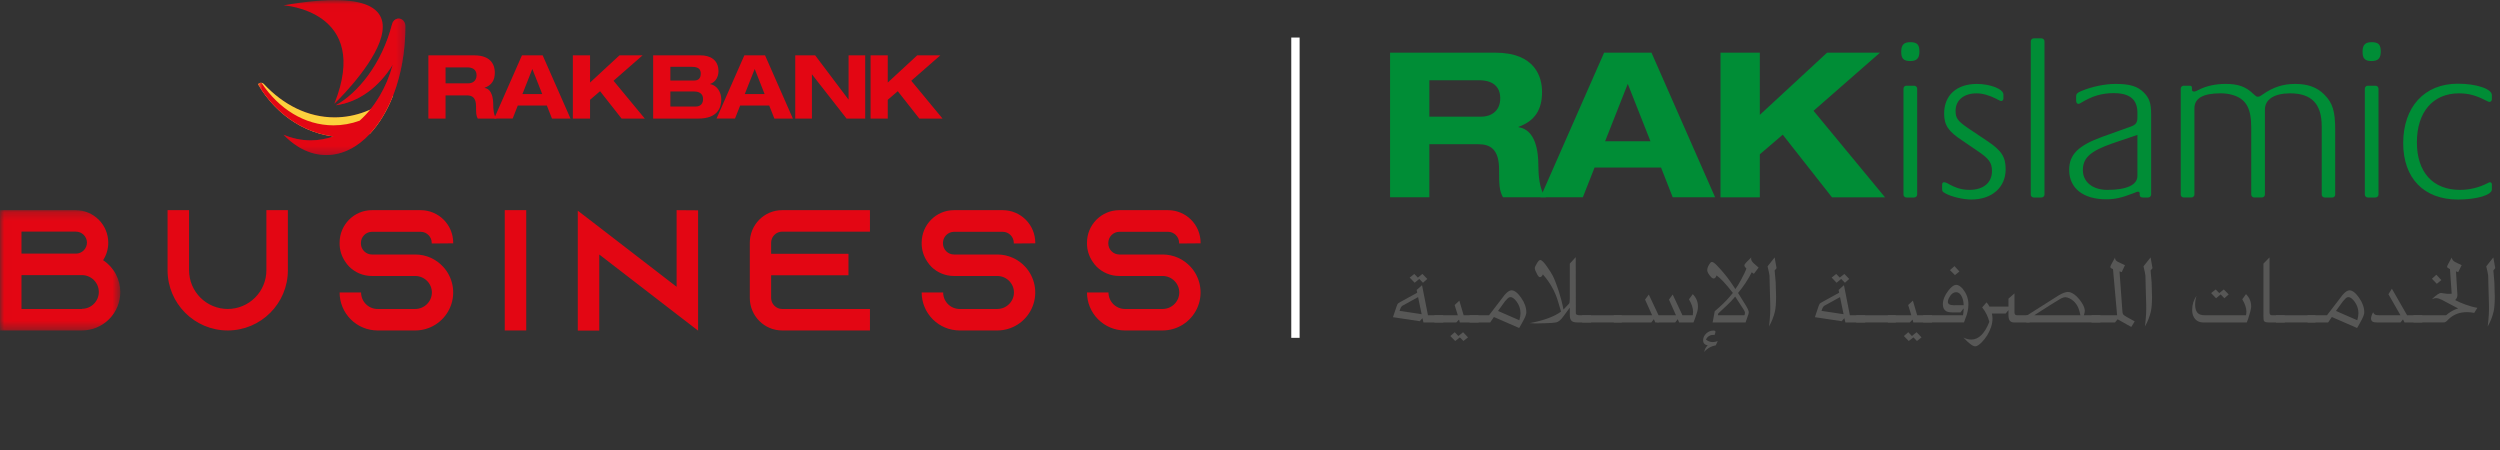 <svg width="300" height="54" viewBox="0 0 300 54" fill="none" xmlns="http://www.w3.org/2000/svg">
<rect x="0" y="0" width="300" height="54" fill="#333333" stroke="none"/>
<mask id="mask0_20212_89565" style="mask-type:luminance" maskUnits="userSpaceOnUse" x="0" y="25" width="15" height="15">
<path d="M0.008 25.219H14.435V39.654H0.008V25.219Z" fill="white"/>
</mask>
<g mask="url(#mask0_20212_89565)">
<path fill-rule="evenodd" clip-rule="evenodd" d="M9.837 37.056C10.951 37.056 11.858 36.149 11.858 35.035C11.857 34.5 11.644 33.986 11.265 33.607C10.887 33.229 10.374 33.015 9.838 33.014H2.578V37.077H9.838V37.056H9.837ZM2.577 30.436H9.115C9.464 30.434 9.799 30.294 10.046 30.047C10.293 29.8 10.432 29.465 10.435 29.116C10.435 28.394 9.837 27.796 9.115 27.796H2.578V30.436H2.577ZM14.436 35.056C14.435 36.276 13.95 37.444 13.088 38.306C12.225 39.168 11.056 39.653 9.837 39.654H0V25.219H9.095C10.128 25.222 11.117 25.634 11.847 26.364C12.578 27.094 12.989 28.084 12.992 29.116C12.996 29.863 12.781 30.594 12.374 31.22C13.008 31.64 13.528 32.209 13.888 32.879C14.248 33.548 14.436 34.296 14.436 35.056Z" fill="#E30613"/>
</g>
<path fill-rule="evenodd" clip-rule="evenodd" d="M34.545 25.219V32.437C34.545 36.417 31.307 39.655 27.327 39.655C23.347 39.655 20.109 36.417 20.109 32.437V25.219H22.687V32.437C22.689 33.667 23.179 34.846 24.048 35.716C24.918 36.586 26.097 37.075 27.327 37.077C28.557 37.075 29.736 36.586 30.606 35.716C31.476 34.846 31.965 33.667 31.967 32.437V25.219H34.545ZM51.806 29.22V29.137C51.806 28.415 51.208 27.817 50.486 27.817H44.629C44.28 27.82 43.946 27.96 43.699 28.207C43.452 28.454 43.312 28.788 43.309 29.137V29.22C43.309 29.941 43.907 30.54 44.629 30.54H49.826C51.166 30.54 52.363 31.117 53.187 32.024C53.249 32.086 53.291 32.148 53.352 32.21C53.898 32.878 54.244 33.687 54.349 34.543C54.453 35.4 54.313 36.268 53.943 37.048C53.574 37.827 52.991 38.486 52.263 38.948C51.534 39.409 50.689 39.655 49.826 39.655H45.31C44.102 39.655 42.942 39.175 42.088 38.32C41.233 37.465 40.753 36.306 40.752 35.097H43.33C43.33 35.622 43.539 36.126 43.91 36.497C44.282 36.869 44.785 37.077 45.31 37.077H49.826C50.919 37.077 51.826 36.19 51.826 35.097C51.826 34.004 50.919 33.117 49.826 33.117H44.629C43.577 33.117 42.629 32.705 41.928 32.024C41.741 31.837 41.575 31.63 41.432 31.406C40.984 30.758 40.747 29.987 40.752 29.199V29.117C40.752 26.972 42.484 25.219 44.629 25.219H50.486C51.519 25.222 52.509 25.633 53.24 26.364C53.97 27.094 54.382 28.084 54.384 29.117V29.199L51.806 29.22ZM60.57 39.655H63.148V25.219H60.57V39.655ZM83.77 25.239V39.675L81.193 37.696L71.912 30.539V39.675H69.334V25.281L71.912 27.261L81.193 34.416V25.219L83.77 25.239ZM92.535 29.117V30.457H101.815V33.035H92.535V35.757C92.535 36.479 93.133 37.077 93.855 37.077H104.393V39.655H93.855C91.71 39.655 89.977 37.902 89.977 35.757V29.117C89.977 26.972 91.71 25.219 93.855 25.219H104.393V27.797H93.855C93.506 27.8 93.172 27.94 92.925 28.187C92.678 28.434 92.538 28.768 92.535 29.117ZM121.654 29.22V29.137C121.654 28.415 121.056 27.817 120.334 27.817H114.477C114.128 27.82 113.794 27.96 113.547 28.207C113.3 28.454 113.16 28.788 113.157 29.137V29.22C113.157 29.941 113.755 30.54 114.477 30.54H119.674C121.014 30.54 122.211 31.117 123.035 32.024C123.097 32.086 123.138 32.148 123.2 32.21C123.746 32.878 124.092 33.687 124.196 34.543C124.301 35.4 124.161 36.268 123.791 37.048C123.422 37.827 122.839 38.486 122.111 38.948C121.382 39.409 120.537 39.655 119.674 39.655H115.157C113.949 39.655 112.79 39.174 111.935 38.32C111.081 37.465 110.601 36.306 110.6 35.097H113.178C113.178 35.357 113.23 35.615 113.329 35.855C113.429 36.095 113.574 36.313 113.758 36.497C113.942 36.681 114.16 36.827 114.401 36.926C114.641 37.026 114.898 37.077 115.158 37.077H119.674C120.767 37.077 121.674 36.19 121.674 35.097C121.674 34.004 120.767 33.117 119.674 33.117H114.477C113.425 33.117 112.477 32.705 111.776 32.024C111.589 31.837 111.423 31.63 111.28 31.406C110.832 30.758 110.595 29.987 110.6 29.199V29.117C110.6 26.972 112.332 25.219 114.477 25.219H120.334C121.367 25.222 122.357 25.633 123.088 26.364C123.818 27.094 124.23 28.084 124.232 29.117V29.199L121.654 29.22ZM141.492 29.22V29.137C141.492 28.415 140.894 27.817 140.172 27.817H134.316C133.967 27.82 133.633 27.96 133.386 28.207C133.139 28.454 132.999 28.788 132.996 29.137V29.22C132.996 29.941 133.594 30.54 134.316 30.54H139.513C140.853 30.54 142.049 31.117 142.875 32.024C142.935 32.086 142.977 32.148 143.039 32.21C143.585 32.878 143.93 33.687 144.035 34.543C144.139 35.399 143.998 36.268 143.629 37.047C143.26 37.827 142.677 38.485 141.949 38.947C141.22 39.409 140.376 39.654 139.513 39.655H134.996C133.788 39.655 132.629 39.174 131.774 38.32C130.92 37.465 130.44 36.306 130.439 35.097H133.017C133.017 35.622 133.226 36.126 133.597 36.497C133.969 36.869 134.472 37.077 134.997 37.077H139.513C140.606 37.077 141.513 36.19 141.513 35.097C141.513 34.004 140.606 33.117 139.513 33.117H134.316C133.264 33.117 132.316 32.705 131.614 32.024C131.427 31.837 131.261 31.63 131.119 31.406C130.671 30.758 130.434 29.987 130.439 29.199V29.117C130.439 26.972 132.171 25.219 134.316 25.219H140.173C141.206 25.222 142.196 25.633 142.927 26.364C143.657 27.094 144.069 28.084 144.071 29.117V29.199L141.492 29.22Z" fill="#E30613"/>
<path fill-rule="evenodd" clip-rule="evenodd" d="M47.942 2.233C47.92 2.23 47.898 2.228 47.876 2.227H47.812L47.775 2.228L47.753 2.23C47.429 2.266 47.148 2.515 47.054 2.874C45.806 7.7 43.316 11.357 40.286 12.633C43.055 12.263 45.489 10.441 47.129 7.767C46.563 9.839 45.627 11.68 44.423 13.154C43.076 13.756 41.639 14.083 40.146 14.083C36.954 14.083 34.014 12.593 31.67 10.09C31.589 10.002 31.479 9.947 31.36 9.937C31.339 9.937 31.315 9.934 31.29 9.937H31.28C31.256 9.94 31.232 9.945 31.208 9.951C31.205 9.951 31.203 9.951 31.201 9.953C31.175 9.96 31.15 9.969 31.126 9.98L31.124 9.982C31.061 10.014 31.006 10.058 30.961 10.112C32.971 13.522 36.237 15.893 40.006 16.372C39.138 16.678 38.226 16.842 37.282 16.842C36.164 16.84 35.058 16.61 34.032 16.167C34.547 16.712 35.129 17.19 35.764 17.59L35.894 17.668C35.95 17.703 36.007 17.736 36.065 17.767L36.182 17.831C36.193 17.837 36.204 17.842 36.215 17.848C36.255 17.868 36.292 17.89 36.331 17.908C36.344 17.915 36.357 17.92 36.369 17.928L36.482 17.982C36.496 17.989 36.509 17.994 36.522 18.002L36.635 18.053C36.649 18.059 36.661 18.063 36.674 18.07C36.713 18.087 36.752 18.105 36.791 18.12C36.801 18.124 36.811 18.129 36.822 18.132C36.999 18.205 37.179 18.27 37.36 18.327L37.413 18.343C37.443 18.353 37.476 18.361 37.508 18.37C37.53 18.378 37.553 18.384 37.576 18.389C37.604 18.398 37.635 18.405 37.666 18.413L37.74 18.431C37.768 18.439 37.795 18.445 37.824 18.451L37.904 18.471L37.986 18.487L38.071 18.502L38.151 18.518L38.238 18.531L38.316 18.543L38.406 18.555L38.483 18.565L38.577 18.574L38.651 18.58C38.684 18.584 38.717 18.585 38.751 18.587C38.773 18.59 38.796 18.592 38.819 18.593C38.858 18.596 38.894 18.597 38.932 18.598L38.989 18.601C39.046 18.603 39.102 18.604 39.159 18.604C42.536 18.604 45.5 15.744 47.181 11.439V11.438C48.038 9.243 48.56 6.669 48.633 3.908C48.633 3.866 48.633 3.824 48.635 3.781C48.639 3.604 48.641 3.429 48.641 3.253V3.114C48.639 2.67 48.342 2.294 47.942 2.233Z" fill="#731A35"/>
<path fill-rule="evenodd" clip-rule="evenodd" d="M30.962 10.112C31.004 10.059 31.056 10.015 31.117 9.985C31.177 9.954 31.243 9.937 31.311 9.935C31.379 9.933 31.446 9.945 31.508 9.972C31.57 9.999 31.626 10.039 31.671 10.089C34.015 12.592 36.955 14.083 40.147 14.083C42.714 14.083 45.12 13.118 47.183 11.438C46.463 13.282 45.506 14.861 44.383 16.064C43.433 16.325 42.441 16.464 41.421 16.464C37.061 16.464 33.22 13.942 30.962 10.112Z" fill="#FBD13E"/>
<mask id="mask1_20212_89565" style="mask-type:luminance" maskUnits="userSpaceOnUse" x="30" y="0" width="19" height="19">
<path d="M30.961 0.012H48.641V18.603H30.961V0.012Z" fill="white"/>
</mask>
<g mask="url(#mask1_20212_89565)">
<path fill-rule="evenodd" clip-rule="evenodd" d="M48.642 3.253V3.104V3.109V3.102C48.639 2.894 48.568 2.692 48.439 2.528L48.434 2.523C48.405 2.486 48.372 2.452 48.337 2.42L48.306 2.398C48.277 2.375 48.249 2.352 48.22 2.334C48.196 2.319 48.171 2.31 48.147 2.299C48.127 2.289 48.108 2.278 48.087 2.27C48.04 2.253 47.992 2.241 47.943 2.233C47.899 2.227 47.854 2.225 47.81 2.227C47.793 2.227 47.777 2.23 47.76 2.232C47.744 2.232 47.727 2.232 47.71 2.235V2.239C47.406 2.291 47.145 2.531 47.055 2.874C45.807 7.7 42.92 11.176 40.287 12.633C43.055 12.263 45.487 10.441 47.127 7.769C46.377 10.521 44.971 12.865 43.155 14.481C42.152 14.851 41.092 15.04 40.023 15.041C36.557 15.041 33.453 13.061 31.374 9.939C31.259 9.926 31.143 9.957 31.051 10.027C31.017 10.052 30.987 10.081 30.961 10.113C32.971 13.52 36.235 15.892 40.002 16.373C39.129 16.683 38.209 16.842 37.282 16.843C36.164 16.841 35.058 16.611 34.032 16.167C34.149 16.289 34.269 16.406 34.388 16.519L34.386 16.518L34.469 16.594C34.526 16.645 34.581 16.697 34.638 16.747L34.726 16.822C34.79 16.878 34.855 16.933 34.921 16.986L34.944 17.004C35.19 17.204 35.443 17.384 35.701 17.547L35.771 17.593C35.836 17.633 35.901 17.67 35.966 17.708L36.076 17.772C36.135 17.805 36.196 17.836 36.256 17.867C36.354 17.921 36.455 17.971 36.558 18.015C36.659 18.064 36.762 18.108 36.867 18.148L37.015 18.208L37.18 18.267C37.234 18.284 37.286 18.302 37.34 18.318C37.393 18.335 37.446 18.352 37.5 18.367C37.555 18.383 37.612 18.397 37.668 18.412L37.823 18.451C37.883 18.465 37.943 18.476 38.003 18.488C38.053 18.498 38.103 18.508 38.153 18.516C38.217 18.527 38.282 18.536 38.346 18.546L38.484 18.564C38.559 18.572 38.632 18.578 38.706 18.584C38.744 18.586 38.782 18.591 38.821 18.594C38.933 18.6 39.046 18.604 39.16 18.604C41.09 18.604 42.885 17.667 44.382 16.064H44.383L44.393 16.054C44.499 15.939 44.603 15.821 44.706 15.7L44.763 15.636C44.861 15.517 44.96 15.395 45.056 15.27L45.119 15.19C45.213 15.067 45.305 14.94 45.396 14.81L45.461 14.719C45.55 14.591 45.637 14.46 45.722 14.327L45.791 14.222C45.874 14.09 45.955 13.955 46.035 13.818L46.105 13.701C46.287 13.382 46.458 13.058 46.617 12.727L46.684 12.591C46.754 12.443 46.821 12.295 46.887 12.145L46.927 12.055L46.926 12.058C47.874 9.87 48.477 7.264 48.612 4.445C48.612 4.44 48.614 4.435 48.615 4.432C48.62 4.34 48.621 4.248 48.625 4.156L48.631 3.965C48.638 3.729 48.642 3.492 48.642 3.253Z" fill="#E30613"/>
</g>
<mask id="mask2_20212_89565" style="mask-type:luminance" maskUnits="userSpaceOnUse" x="30" y="0" width="19" height="19">
<path d="M30.961 0.012H48.641V18.603H30.961V0.012Z" fill="white"/>
</mask>
<g mask="url(#mask2_20212_89565)">
<path fill-rule="evenodd" clip-rule="evenodd" d="M34.023 0.639C34.023 0.639 44.593 1.276 40.117 12.46C40.117 12.46 56.623 -3.282 34.023 0.639Z" fill="#E30613"/>
</g>
<path fill-rule="evenodd" clip-rule="evenodd" d="M51.406 14.23H53.466V11.446H56.031C56.667 11.446 57.126 11.708 57.126 12.776C57.126 13.572 57.136 13.876 57.33 14.229H59.58C59.22 13.848 59.188 12.956 59.188 12.581C59.188 11.835 59.05 10.691 58.146 10.551V10.533C59.006 10.225 59.38 9.628 59.38 8.705C59.38 7.927 59.027 6.642 56.923 6.642H51.406V14.23ZM53.466 8.087H56.094C56.595 8.087 57.188 8.277 57.188 9.032C57.188 9.745 56.658 9.999 56.201 9.999H53.467L53.466 8.087Z" fill="#E30613"/>
<path fill-rule="evenodd" clip-rule="evenodd" d="M66.237 14.23H68.461L65.121 6.641H62.634L59.297 14.228H61.519L62.135 12.665H65.623L66.236 14.228L66.237 14.23ZM65.069 11.29H62.689L63.879 8.277L65.069 11.289V11.29ZM70.806 9.906V6.642H68.743V14.229H70.806V11.974L72.009 10.946L74.591 14.229H77.375L73.623 9.691L77.11 6.642H74.335L70.806 9.906ZM80.446 8.02H83.026C83.88 8.02 84.09 8.362 84.09 8.84C84.09 9.404 83.792 9.661 83.316 9.661H80.446V8.02ZM78.38 14.23H83.792C86.089 14.23 86.555 12.948 86.555 11.933C86.555 11.116 86.089 10.243 85.207 10.093V10.075C85.921 9.853 86.217 9.141 86.217 8.555C86.217 7.149 85.185 6.642 84.079 6.642H78.38V14.23ZM80.446 10.978H83.271C83.993 10.978 84.367 11.296 84.367 11.893C84.367 12.37 84.124 12.784 83.484 12.784H80.446V10.978Z" fill="#E30613"/>
<path fill-rule="evenodd" clip-rule="evenodd" d="M92.923 14.23H95.145L91.807 6.641H89.322L85.984 14.228H88.2L88.82 12.665H92.307L92.923 14.228V14.23ZM91.753 11.29H89.373L90.565 8.277L91.754 11.289L91.753 11.29ZM101.83 11.933H101.809L97.821 6.642H95.429V14.229H97.429V8.938H97.449L101.586 14.229H103.825V6.642H101.83V11.933ZM106.531 9.906V6.642H104.47V14.229H106.531V11.974L107.733 10.946L110.318 14.229H113.103L109.35 9.691L112.835 6.642H110.064L106.531 9.906Z" fill="#E30613"/>
<path fill-rule="evenodd" clip-rule="evenodd" d="M171.519 9.628H177.526C178.673 9.628 180.029 10.06 180.029 11.787C180.029 13.417 178.815 14 177.772 14H171.522V9.628H171.519ZM166.805 23.675H171.521V17.305H177.384C178.841 17.305 179.889 17.906 179.889 20.346C179.889 22.169 179.915 22.866 180.355 23.673H185.503C184.678 22.803 184.605 20.758 184.605 19.902C184.605 18.196 184.292 15.579 182.226 15.261V15.218C184.193 14.512 185.047 13.146 185.047 11.038C185.047 9.258 184.237 6.32 179.428 6.32H166.808V23.675H166.805Z" fill="#008D36"/>
<path fill-rule="evenodd" clip-rule="evenodd" d="M198.054 16.95H192.614L195.332 10.06L198.054 16.95ZM200.726 23.675H205.812L198.179 6.322H192.492L184.859 23.675H189.939L191.35 20.101H199.325L200.726 23.675Z" fill="#008D36"/>
<path d="M211.179 13.785V6.32H206.461V23.676H211.179V18.516L213.928 16.164L219.835 23.676H226.2L217.624 13.296L225.597 6.32H219.25L211.179 13.785Z" fill="#008D36"/>
<path d="M228.148 6.112C228.173 5.358 228.498 5.062 229.226 5.062C230.061 5.062 230.33 5.358 230.33 6.193C230.33 7.001 230.007 7.326 229.226 7.326C228.445 7.326 228.148 7.029 228.148 6.247V6.112ZM228.417 23.35V10.636C228.417 10.446 228.578 10.285 228.767 10.285H229.685C229.9 10.285 230.061 10.446 230.061 10.635V23.35C230.061 23.54 229.9 23.7 229.685 23.7H228.768C228.676 23.699 228.588 23.661 228.522 23.596C228.457 23.531 228.419 23.442 228.417 23.35ZM237.362 18.152L235.505 16.886C233.806 15.782 233.296 15.026 233.296 13.628C233.296 11.419 234.806 10.072 237.229 10.072C238.845 10.072 240.408 10.692 240.408 11.338V11.822C240.408 11.983 240.3 12.119 240.165 12.119C240.057 12.119 239.949 12.065 239.735 11.958L239.545 11.85C238.682 11.42 237.903 11.202 237.175 11.202C235.666 11.202 234.67 12.012 234.67 13.302C234.67 14.192 234.913 14.514 236.207 15.403L238.497 16.938C240.195 18.068 240.679 18.851 240.679 20.304C240.679 22.487 239.037 23.942 236.557 23.942C235.561 23.942 234.239 23.619 233.514 23.242L233.378 23.16C233.081 22.999 233.056 22.945 233.056 22.648V22.164C233.056 21.974 233.137 21.867 233.299 21.867C233.406 21.867 233.542 21.921 233.704 22.002C234.7 22.569 235.428 22.784 236.342 22.784C238.012 22.784 239.037 21.923 239.037 20.522C239.03 19.525 238.682 19.041 237.362 18.152ZM243.692 23.35V4.95C243.692 4.76 243.854 4.6 244.043 4.6H244.96C245.175 4.6 245.337 4.76 245.337 4.95V23.35C245.337 23.54 245.175 23.7 244.96 23.7H244.043C243.951 23.698 243.863 23.661 243.798 23.596C243.733 23.53 243.694 23.442 243.692 23.35ZM257.782 23.7H257.162C256.893 23.7 256.757 23.593 256.757 23.35V23.188C256.757 23.081 256.703 22.999 256.542 22.999C256.462 22.999 256.352 23.053 256.004 23.189C254.549 23.755 253.742 23.916 252.745 23.916C249.999 23.916 248.301 22.596 248.301 20.388C248.301 18.531 249.405 17.453 252.315 16.402L255.627 15.216C256.327 14.973 256.491 14.732 256.491 14.03V13.546C256.491 11.929 255.576 11.176 253.634 11.176C252.207 11.176 251.049 11.527 249.73 12.334C249.637 12.408 249.525 12.454 249.407 12.467C249.246 12.467 249.138 12.307 249.138 12.091V11.553C249.138 11.283 249.274 11.123 249.732 10.933C251.026 10.395 252.586 10.07 253.854 10.07C255.553 10.07 256.495 10.339 257.249 11.094C257.922 11.768 258.137 12.388 258.137 13.707V23.35C258.133 23.442 258.094 23.53 258.028 23.595C257.963 23.66 257.875 23.697 257.782 23.7ZM256.488 16.187L253.471 17.212C250.858 18.129 249.943 18.936 249.943 20.416C249.943 21.843 251.127 22.786 252.879 22.786C255.195 22.786 256.489 22.194 256.489 21.116V16.186L256.488 16.187ZM261.689 23.35V10.636C261.689 10.446 261.849 10.285 262.039 10.285H262.739C262.979 10.285 263.036 10.367 263.036 10.608V10.769C263.036 10.905 263.116 10.984 263.279 10.984C263.415 10.984 263.494 10.956 263.871 10.769C264.734 10.311 265.918 10.069 267.051 10.069C268.585 10.069 269.528 10.393 270.471 11.335C270.685 11.525 270.793 11.605 270.901 11.605C271.116 11.605 271.17 11.579 271.521 11.335C272.786 10.446 274.001 10.07 275.427 10.07C276.937 10.07 278.068 10.474 278.929 11.363C279.926 12.36 280.223 13.356 280.223 15.593V23.35C280.223 23.54 280.089 23.7 279.872 23.7H278.955C278.863 23.698 278.775 23.661 278.71 23.596C278.645 23.53 278.608 23.442 278.606 23.35V15.16C278.606 12.465 277.395 11.2 274.807 11.2C272.922 11.2 271.79 11.927 271.79 13.139V23.348C271.79 23.537 271.628 23.698 271.413 23.698H270.498C270.406 23.696 270.318 23.659 270.253 23.594C270.188 23.528 270.15 23.44 270.148 23.348V15.293C270.148 13.031 269.556 11.953 268.072 11.441C267.559 11.277 267.023 11.195 266.484 11.197C264.355 11.197 263.331 11.791 263.331 13.003V23.348C263.331 23.537 263.169 23.698 262.954 23.698H262.039C261.947 23.697 261.859 23.66 261.794 23.595C261.728 23.53 261.691 23.442 261.689 23.35ZM283.509 6.112C283.535 5.358 283.86 5.062 284.588 5.062C285.423 5.062 285.692 5.358 285.692 6.193C285.692 7.001 285.369 7.326 284.588 7.326C283.807 7.326 283.509 7.029 283.509 6.247V6.112ZM283.779 23.35V10.636C283.779 10.446 283.939 10.285 284.129 10.285H285.044C285.259 10.285 285.421 10.446 285.421 10.635V23.35C285.421 23.54 285.259 23.7 285.044 23.7H284.129C284.037 23.698 283.949 23.661 283.884 23.596C283.819 23.53 283.781 23.442 283.779 23.35ZM299.026 22.166V22.732C299.026 23.406 297.194 23.944 294.958 23.944C290.864 23.944 288.385 21.384 288.385 17.181C288.385 12.818 290.944 10.044 294.93 10.044C297.166 10.044 299.024 10.664 299.024 11.417V11.876C299.024 12.091 298.916 12.226 298.727 12.226C298.647 12.226 298.591 12.201 298.322 12.066C297.056 11.419 296.193 11.202 295.063 11.202C291.966 11.202 290.027 13.438 290.027 17.076C290.027 20.657 291.94 22.786 295.199 22.786C296.352 22.785 297.487 22.508 298.511 21.979C298.619 21.925 298.727 21.871 298.781 21.871C298.944 21.869 299.026 21.977 299.026 22.166Z" fill="#008D36"/>
<path d="M173.191 37.832V38.693H170.815L170.688 38.176L170.368 38.544L167.156 38.062L167.591 36.766L167.717 36.469C167.752 36.41 167.867 36.331 168.061 36.228L170.068 35.126L170 34.794L170.644 34.221L171.354 37.835H173.191V37.832ZM170.171 35.652L168.279 36.696C168.152 36.776 168.049 36.972 167.947 37.304L170.597 37.706L170.171 35.652ZM171.273 33.472L170.756 33.931L170.309 33.472L169.759 33.931L169.163 33.311L169.713 32.873L170.139 33.311L170.689 32.873L171.273 33.472Z" fill="#575756"/>
<path d="M177.426 37.832V38.693H175.176L175.084 38.349L174.752 38.693H172.125V37.833H174.937L174.558 36.604L175.12 36.076L175.637 37.83H177.427V37.832H177.426ZM174.041 40.324L174.57 39.865L175.005 40.324L175.566 39.865L176.163 40.485L175.611 40.92L175.187 40.485L174.626 40.92L174.041 40.324Z" fill="#575756"/>
<path d="M176.352 37.832H178.682L179.933 36.204L180.553 35.39C180.873 35.023 181.15 34.838 181.379 34.838C181.735 34.838 182.125 35.138 182.539 35.734C182.951 36.319 183.159 36.904 183.159 37.479C183.159 37.673 183.069 37.961 182.872 38.329C182.695 38.68 182.504 39.024 182.299 39.36L179.269 38.04L178.822 38.696H176.354V37.832H176.352ZM182.322 38.429C182.413 38.109 182.46 37.821 182.46 37.579C182.46 37.063 182.299 36.593 181.978 36.169C181.714 35.825 181.473 35.652 181.267 35.652C181.196 35.654 181.126 35.672 181.063 35.703C181 35.735 180.944 35.78 180.9 35.835L180.6 36.155L179.763 37.315L182.322 38.429ZM190.926 37.832V38.693H189.263C188.86 38.693 188.608 38.59 188.505 38.393C188.425 38.256 188.378 38.073 188.378 37.833V36.915L187.576 38.005C187.3 38.385 187.036 38.602 186.795 38.672C186.554 38.728 186.095 38.775 185.393 38.787L184.371 38.81H184.154C184.016 38.81 183.821 38.799 183.569 38.775C185.232 38.465 186.484 38.005 187.321 37.397L187.265 37.191L186.977 36.216C186.622 34.988 186.002 33.898 185.141 32.922C185.061 33.14 184.935 33.254 184.785 33.254C184.694 33.254 184.603 33.174 184.509 33.014C184.292 32.623 184.177 32.347 184.177 32.176C184.177 32.061 184.268 31.853 184.453 31.556C184.603 31.316 184.729 31.201 184.832 31.201C185.005 31.201 185.29 31.477 185.669 32.038C185.957 32.452 186.186 32.808 186.345 33.116C186.575 33.586 186.804 34.195 187.045 34.918C187.285 35.676 187.48 36.422 187.618 37.145L188.203 36.525C188.294 36.434 188.341 36.363 188.341 36.319C188.353 36.216 188.376 35.963 188.376 35.86V31.638L189.087 30.857L189.099 37.594C189.099 37.755 189.269 37.834 189.628 37.834H190.926V37.832Z" fill="#575756"/>
<path d="M194.61 37.833V38.693H189.859V37.833H194.61Z" fill="#575756"/>
<path d="M199.027 38.694H198.636L198.463 38.303L198.153 38.693H193.656V37.833H198.256L197.408 35.952L197.855 35.344L199.025 37.833V38.693L199.027 38.694Z" fill="#575756"/>
<path d="M198.844 37.832H201.115L200.278 35.952L200.724 35.343L201.894 37.833H203.134L203.169 37.421C203.169 36.974 203.008 36.481 202.675 35.917L203.134 35.297C203.546 35.722 203.754 36.216 203.754 36.777C203.754 36.995 203.73 37.18 203.686 37.339C203.56 37.762 203.446 38.109 203.342 38.373C203.284 38.499 203.251 38.613 203.216 38.693H201.494L201.333 38.303L201.023 38.693H198.9L198.844 37.832ZM205.89 41.447C205.346 41.533 204.852 41.814 204.5 42.237C204.57 41.905 204.706 41.641 204.926 41.447C204.559 41.379 204.374 41.171 204.374 40.838C204.374 40.528 204.5 40.254 204.753 40.013C205.005 39.783 205.293 39.669 205.613 39.669C205.775 39.669 205.855 39.716 205.855 39.819C205.855 39.877 205.819 40.001 205.74 40.209L205.578 40.186C205.2 40.186 204.912 40.371 204.706 40.738C204.946 40.944 205.223 41.049 205.532 41.049C205.693 41.049 205.887 41.014 206.128 40.934L205.89 41.447ZM209.539 36.719C209.745 37.063 209.85 37.315 209.85 37.477C209.846 37.575 209.827 37.672 209.792 37.765L209.735 37.915L209.471 38.695H205.513L205.548 38.535L205.766 37.353L206.327 36.859C206.914 36.337 207.455 35.764 207.944 35.149L207.864 35.046C207.038 33.991 206.407 33.325 205.981 33.051C205.913 33.291 205.796 33.418 205.637 33.418C205.534 33.418 205.443 33.36 205.337 33.257C205.029 32.913 204.867 32.637 204.867 32.419C204.867 32.155 204.994 31.869 205.235 31.547C205.293 31.467 205.361 31.432 205.429 31.432C205.555 31.432 205.761 31.57 206.025 31.846C206.584 32.425 207.102 33.042 207.574 33.694C207.7 33.867 207.883 34.141 208.135 34.52L208.238 34.693C208.421 34.463 208.65 34.097 208.926 33.58C209.237 33.006 209.455 32.557 209.569 32.225L209.511 32.169C209.385 32.043 209.328 31.939 209.328 31.849C209.328 31.757 209.408 31.631 209.569 31.469L210.154 30.885L210.131 31.046C210.131 31.219 210.245 31.413 210.463 31.608L211.036 32.113L210.463 32.859L210.21 32.674C209.757 33.56 209.207 34.392 208.568 35.154L209.539 36.719ZM208.219 35.584L208.069 35.767C207.876 36.007 207.588 36.305 207.232 36.639L206.189 37.615L206.142 37.832H209.333L209.356 37.765L209.403 37.535C209.403 37.455 209.347 37.33 209.242 37.156L208.219 35.584ZM212.957 30.89L213.186 32.176L212.956 32.464L212.98 32.704L213.083 33.898C213.083 34.048 213.095 34.345 213.106 34.805L213.13 35.575C213.13 36.365 213.083 36.965 212.992 37.376C212.844 38.008 212.604 38.615 212.281 39.178L212.304 38.983C212.407 38.099 212.454 37.285 212.43 36.551L212.374 34.461L212.339 33.063C212.304 32.833 212.236 32.466 212.109 31.961L212.957 30.89ZM223.823 37.832V38.693H221.448L221.322 38.176L221.002 38.544L217.787 38.062L218.222 36.766L218.349 36.469C218.384 36.41 218.499 36.331 218.693 36.228L220.7 35.126L220.632 34.794L221.275 34.221L221.986 37.835H223.823V37.832ZM220.805 35.652L218.912 36.696C218.786 36.776 218.683 36.972 218.58 37.304L221.23 37.706L220.805 35.652ZM221.907 33.472L221.39 33.931L220.943 33.472L220.393 33.931L219.797 33.311L220.347 32.873L220.772 33.311L221.322 32.873L221.907 33.472Z" fill="#575756"/>
<path d="M227.501 37.833V38.693H222.75V37.833H227.501Z" fill="#575756"/>
<path d="M231.848 37.832V38.693H229.6L229.51 38.349L229.177 38.693H226.547V37.833H229.359L228.98 36.604L229.544 36.076L230.061 37.83H231.848V37.832ZM228.464 40.324L228.992 39.865L229.427 40.324L229.989 39.865L230.585 40.485L230.035 40.92L229.612 40.485L229.051 40.92L228.464 40.324Z" fill="#575756"/>
<path d="M235.625 37.007L235.258 37.489H234.397C233.985 37.489 233.697 37.442 233.537 37.339C233.272 37.177 233.145 36.904 233.145 36.525C233.145 35.996 233.351 35.458 233.777 34.906C234.144 34.424 234.465 34.183 234.753 34.183C234.993 34.183 235.258 34.345 235.523 34.653C235.728 34.906 235.889 35.17 236.004 35.456C236.142 35.8 236.21 36.156 236.21 36.534C236.21 36.81 236.175 37.096 236.107 37.395C236.069 37.59 236.015 37.782 235.946 37.968L235.866 38.162C235.81 38.302 235.76 38.444 235.716 38.588L235.681 38.691H230.781V37.831H235.555L235.578 37.739L235.613 37.451L235.637 37.14L235.625 37.007ZM235.637 36.627C235.639 36.292 235.573 35.961 235.443 35.652C235.27 35.262 235.04 35.067 234.731 35.067C234.388 35.067 234.1 35.308 233.859 35.79C233.788 35.921 233.749 36.067 233.744 36.216C233.744 36.492 233.985 36.628 234.467 36.628L235.637 36.627ZM235.131 32.577L234.591 33.011L233.995 32.415L234.535 31.933L235.131 32.577ZM238.388 36.284C238.526 36.434 238.64 36.604 238.732 36.789H241.015V35.837L241.738 35.205V37.5C241.738 37.718 241.841 37.832 242.048 37.832H243.553V38.693H241.658C241.235 38.693 241.015 38.406 241.015 37.833V37.213L240.683 37.627H239.031L239.043 37.673L239.031 37.65C239.078 37.846 239.099 38.04 239.099 38.223C239.099 38.878 238.881 39.554 238.456 40.253C238.277 40.537 238.069 40.802 237.836 41.044C237.504 41.388 237.239 41.561 237.022 41.561C236.734 41.561 236.264 41.206 235.612 40.506C235.932 40.668 236.254 40.747 236.563 40.747C237.436 40.747 238.159 40.037 238.72 38.623C238.645 38.327 238.541 38.039 238.411 37.763C238.266 37.45 238.081 37.157 237.861 36.89L238.388 36.284Z" fill="#575756"/>
<path d="M243.164 37.832L243.29 37.821L247.043 35.444C247.513 35.168 247.88 35.032 248.156 35.032C248.467 35.032 248.823 35.215 249.211 35.582C249.441 35.8 249.646 36.064 249.843 36.372C250.06 36.728 250.175 37.039 250.175 37.302C250.175 37.452 250.14 37.622 250.06 37.83H252.046V38.691H243.164V37.832ZM249.648 37.832L249.581 37.524C249.398 36.698 248.984 36.124 248.341 35.802C248.181 35.719 248.004 35.672 247.824 35.664C247.721 35.664 247.559 35.711 247.342 35.802L247.148 35.917L246.011 36.616L244.107 37.832H249.648Z" fill="#575756"/>
<path d="M254.341 32.564L254.685 37.315C254.685 37.486 254.72 37.625 254.776 37.718C254.811 37.774 254.903 37.844 255.064 37.948L255.214 38.038L256.166 38.567L255.752 39.231L254.112 38.314L253.801 38.694H250.977V37.832H254.053L253.56 32.291C253.342 32.211 253.24 32.129 253.24 32.038C253.24 31.982 253.274 31.888 253.33 31.774L253.8 30.913C253.8 31.13 253.904 31.292 254.1 31.395L254.353 31.521L254.996 31.821L254.606 32.658L254.341 32.564ZM258.07 30.89L258.3 32.176L258.07 32.464L258.093 32.704L258.196 33.898C258.196 34.048 258.208 34.345 258.22 34.805L258.243 35.575C258.243 36.365 258.196 36.965 258.105 37.376C257.956 38.008 257.717 38.615 257.394 39.178L257.417 38.983C257.52 38.099 257.567 37.285 257.544 36.551L257.485 34.461L257.45 33.063C257.415 32.833 257.347 32.466 257.22 31.961L258.07 30.89ZM269.612 38.693H264.402C263.885 38.693 263.518 38.487 263.277 38.085C263.127 37.832 263.06 37.533 263.06 37.201C263.06 36.569 263.233 35.996 263.588 35.479C263.474 35.823 263.415 36.179 263.415 36.534C263.415 37.222 263.633 37.636 264.07 37.762C264.22 37.809 264.381 37.83 264.576 37.83H269.521C269.556 37.645 269.568 37.498 269.568 37.383C269.568 36.969 269.406 36.476 269.074 35.914L269.521 35.294C269.935 35.708 270.141 36.202 270.141 36.775C270.141 37.039 270.014 37.533 269.773 38.279L269.612 38.693ZM267.444 35.332L266.927 35.79L266.48 35.332L265.93 35.79L265.333 35.17L265.883 34.735L266.307 35.17L266.857 34.735L267.444 35.332ZM274.178 37.832V38.693H272.262C271.94 38.693 271.745 38.637 271.678 38.511C271.631 38.431 271.61 38.211 271.61 37.832V31.636L272.344 30.889V37.5C272.344 37.718 272.447 37.832 272.641 37.832H274.178Z" fill="#575756"/>
<path d="M277.86 37.833V38.693H273.109V37.833H277.86Z" fill="#575756"/>
<path d="M276.906 37.832H279.236L280.488 36.204L281.108 35.39C281.428 35.023 281.704 34.838 281.933 34.838C282.289 34.838 282.68 35.138 283.091 35.734C283.505 36.319 283.711 36.904 283.711 37.479C283.711 37.673 283.621 37.961 283.424 38.329C283.247 38.681 283.056 39.025 282.85 39.36L279.821 38.04L279.374 38.696H276.906V37.832ZM282.874 38.429C282.965 38.109 283.012 37.821 283.012 37.579C283.012 37.063 282.85 36.593 282.53 36.169C282.266 35.825 282.025 35.652 281.819 35.652C281.749 35.654 281.679 35.672 281.616 35.704C281.552 35.735 281.497 35.78 281.452 35.835L281.152 36.155L280.315 37.315L282.874 38.429ZM290.675 37.832V38.693H288.542L288.357 38.326L288.057 38.693H285.246C285.028 38.693 284.866 38.67 284.764 38.625C284.603 38.545 284.524 38.42 284.524 38.223C284.524 38.027 284.603 37.776 284.776 37.465C284.799 37.546 284.843 37.619 284.904 37.677C284.964 37.735 285.039 37.777 285.12 37.797C285.2 37.821 285.372 37.832 285.637 37.832H288.057L286.612 35.308L287.026 34.642L288.851 37.832H290.675Z" fill="#575756"/>
<path d="M294.716 32.564L294.889 35.4C294.889 35.64 294.798 35.846 294.613 36.008C294.993 36.202 295.393 36.387 295.818 36.536C296.391 36.742 296.885 36.88 297.287 36.939L296.907 37.547C296.624 37.489 296.336 37.459 296.047 37.456C295.139 37.456 294.396 37.744 293.808 38.328L293.614 38.523L293.464 38.635C293.374 38.682 293.362 38.691 293.132 38.691H289.609V37.831H293.535C293.845 37.554 294.178 37.337 294.534 37.175C294.648 37.119 294.798 37.072 294.98 37.014L294.74 36.887L293.006 35.97C292.753 35.844 292.524 35.776 292.33 35.776C292.227 35.776 292.1 35.8 291.951 35.856L291.825 35.903C292.342 35.409 292.709 35.156 292.926 35.156L293.167 35.191C293.523 35.25 293.776 35.271 293.902 35.259L294.202 35.248L293.996 32.286L293.916 32.251C293.743 32.171 293.652 32.089 293.652 32.01C293.652 31.942 293.708 31.804 293.825 31.596L294.204 30.908C294.251 31.149 294.389 31.322 294.606 31.437L294.906 31.587L295.399 31.816L294.987 32.653L294.716 32.564ZM292.959 33.61L292.419 34.057L291.834 33.449L292.363 32.967L292.959 33.61ZM299.2 30.89L299.43 32.176L299.2 32.464L299.224 32.704L299.327 33.898C299.327 34.048 299.338 34.345 299.35 34.805L299.374 35.575C299.374 36.365 299.327 36.965 299.236 37.376C299.088 38.008 298.848 38.615 298.524 39.178L298.548 38.983C298.651 38.099 298.698 37.285 298.674 36.551L298.616 34.461L298.581 33.063C298.545 32.833 298.478 32.466 298.351 31.961L299.201 30.889L299.2 30.89Z" fill="#575756"/>
<path fill-rule="evenodd" clip-rule="evenodd" d="M154.953 4.505H155.953V40.541H154.953V4.505Z" fill="white"/>
</svg>
